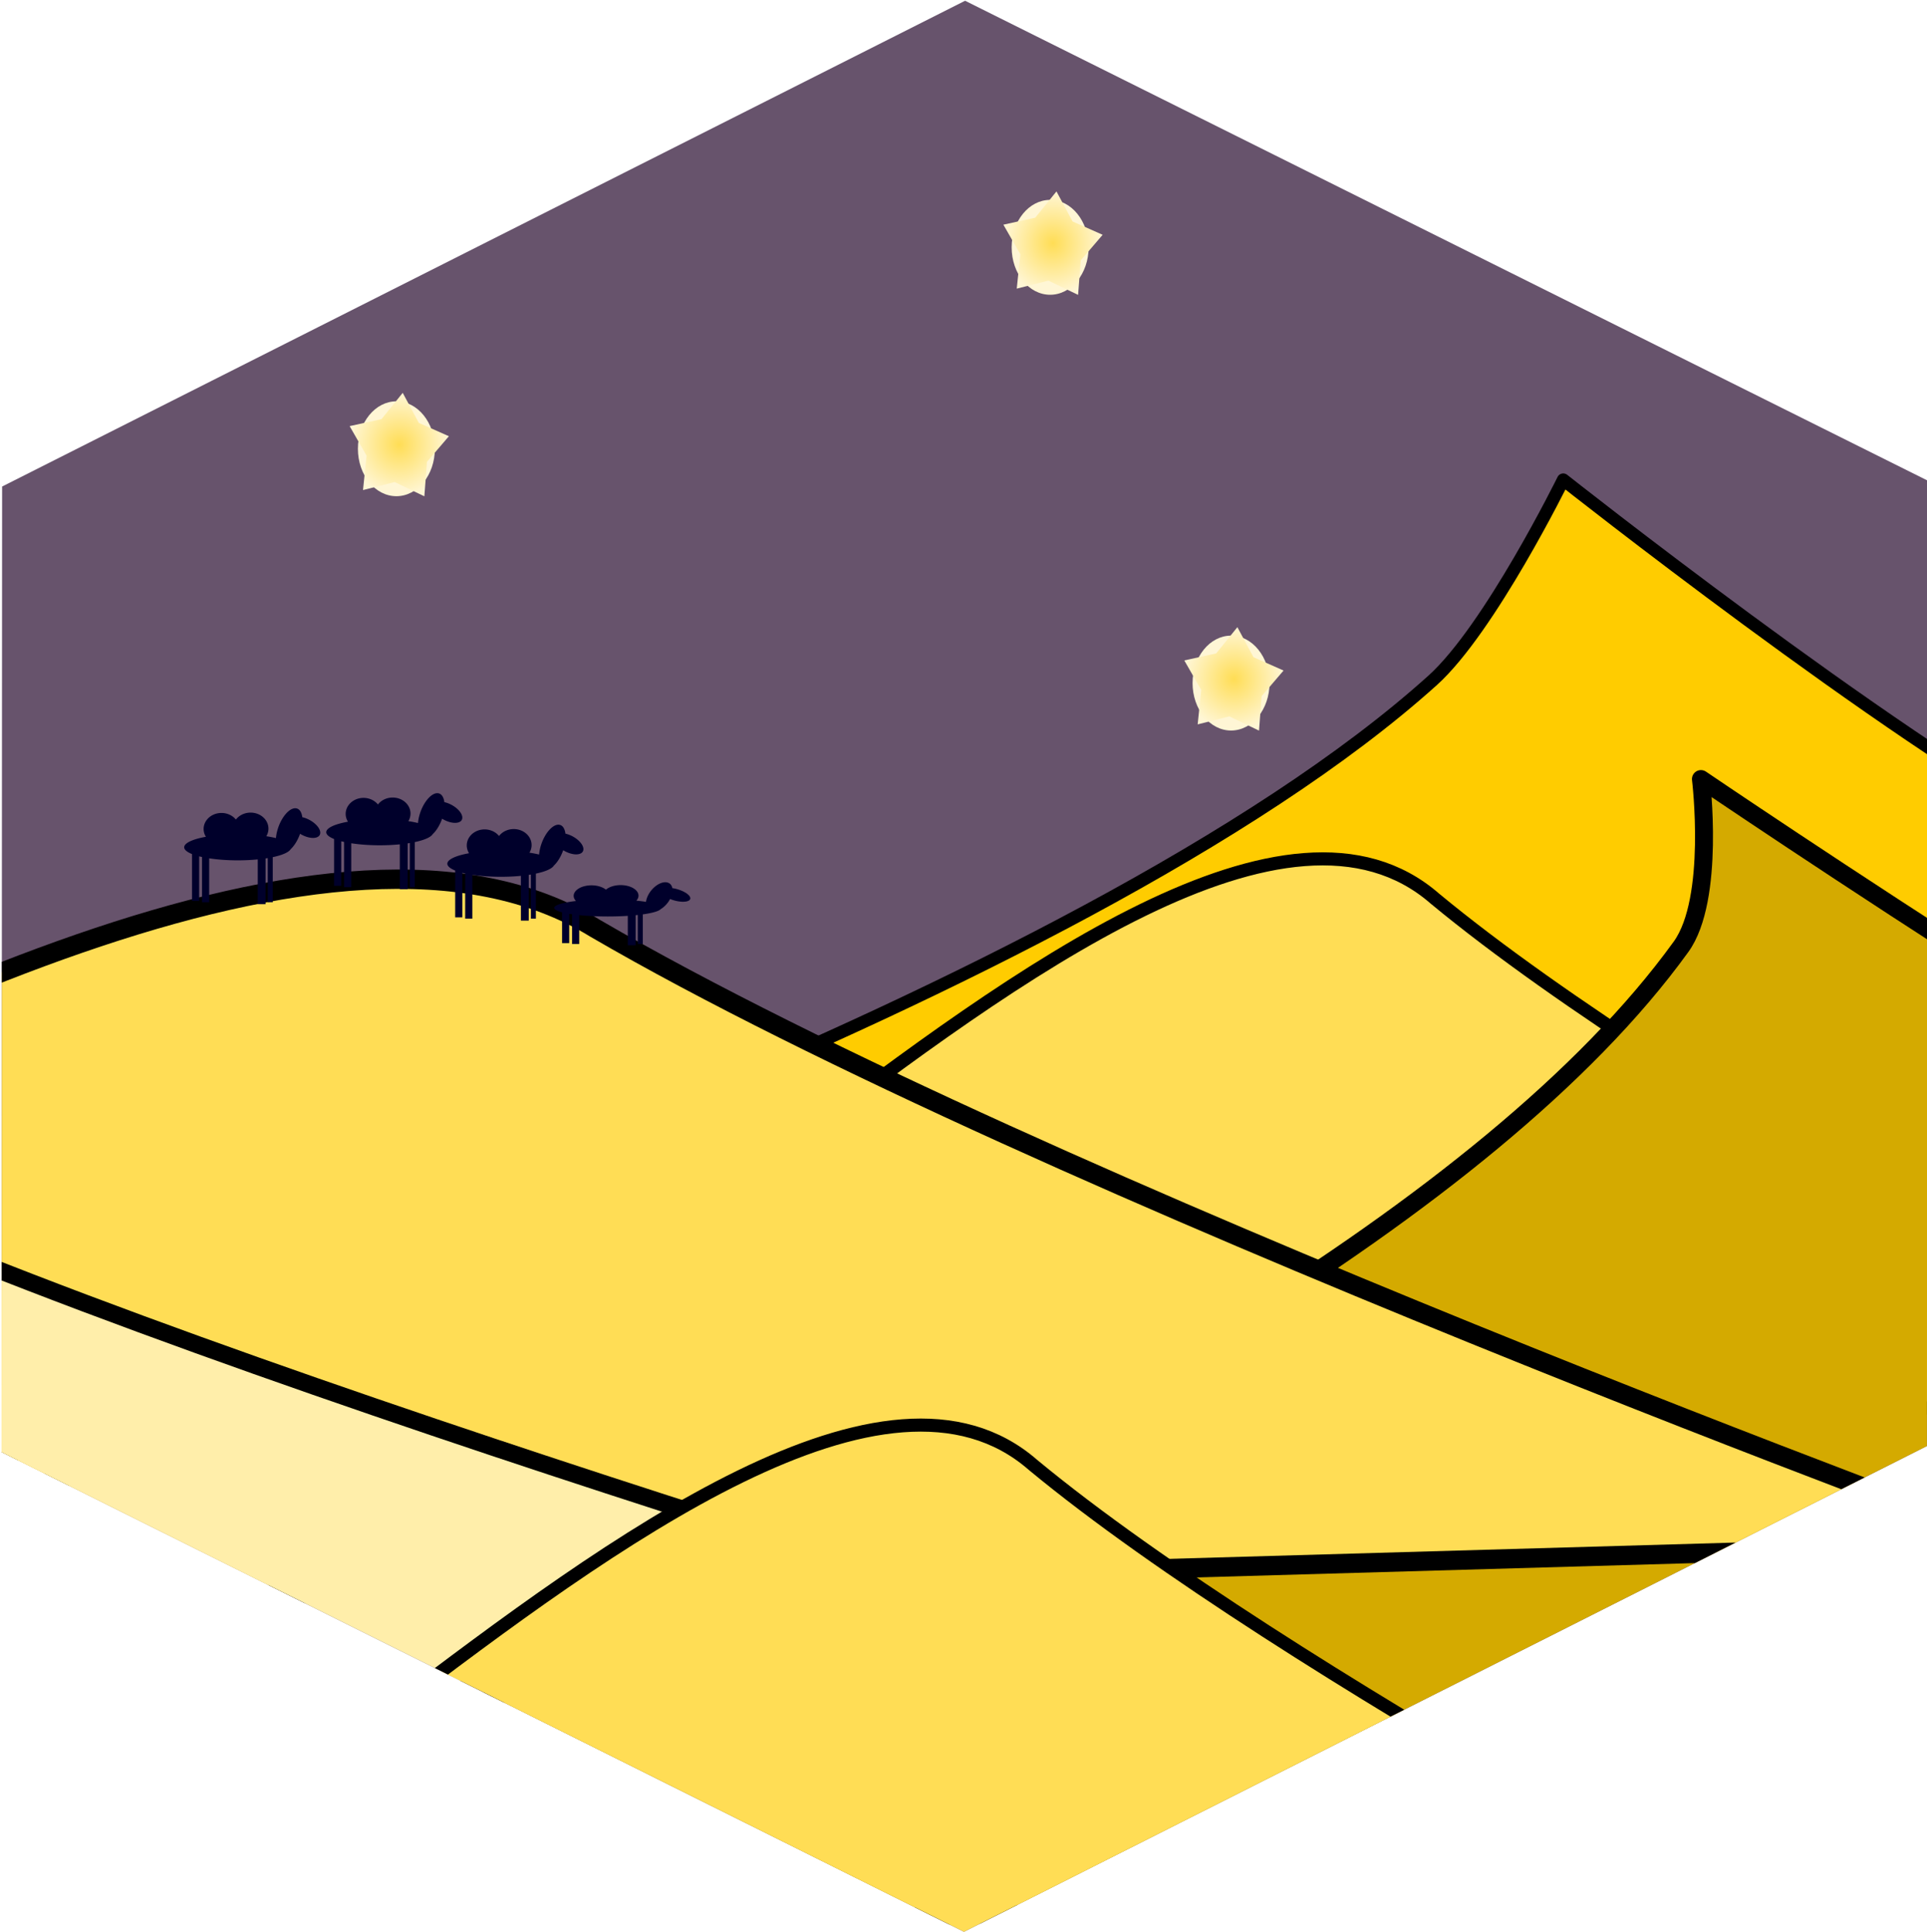 <?xml version="1.0" encoding="UTF-8" standalone="no"?>
<!-- Created with Inkscape (http://www.inkscape.org/) -->

<svg
   xmlns:dc="http://purl.org/dc/elements/1.1/"
   xmlns:cc="http://creativecommons.org/ns#"
   xmlns:rdf="http://www.w3.org/1999/02/22-rdf-syntax-ns#"
   xmlns:svg="http://www.w3.org/2000/svg"
   xmlns="http://www.w3.org/2000/svg"
   xmlns:xlink="http://www.w3.org/1999/xlink"
   xmlns:sodipodi="http://sodipodi.sourceforge.net/DTD/sodipodi-0.dtd"
   xmlns:inkscape="http://www.inkscape.org/namespaces/inkscape"
   width="98.05mm"
   height="98.339mm"
   viewBox="0 0 347.42 348.446"
   id="svg2"
   version="1.1"
   inkscape:version="0.91 r13725"
   sodipodi:docname="sand.svg">
  <defs
     id="defs4">
    <clipPath
       clipPathUnits="userSpaceOnUse"
       id="clipPath5851">
      <path
         sodipodi:type="star"
         style="opacity:1;fill:#00aa00;fill-opacity:1;stroke:#000000;stroke-width:5;stroke-linecap:round;stroke-linejoin:round;stroke-miterlimit:4;stroke-dasharray:none;stroke-opacity:1"
         id="path5853"
         sodipodi:sides="6"
         sodipodi:cx="1785.9497"
         sodipodi:cy="1108.9308"
         sodipodi:r1="480.67978"
         sodipodi:r2="416.28091"
         sodipodi:arg1="0.47116626"
         sodipodi:arg2="0.99476504"
         inkscape:flatsided="true"
         inkscape:rounded="0"
         inkscape:randomized="0"
         d="M 2214.254,1327.124 1811.141,1588.95 1382.837,1370.757 1357.645,890.738 1760.758,628.912 2189.063,847.105 Z" />
    </clipPath>
    <clipPath
       clipPathUnits="userSpaceOnUse"
       id="clipPath4181-8">
      <ellipse
         style="opacity:1;fill:#00ff00;fill-opacity:1;stroke:#000000;stroke-width:7.492;stroke-linecap:round;stroke-linejoin:round;stroke-miterlimit:4;stroke-dasharray:none;stroke-opacity:1"
         id="ellipse4183-9"
         cx="340.979"
         cy="271.441"
         rx="146.726"
         ry="137.635"
         transform="matrix(1,0.006,-0.006,1,0,0)" />
    </clipPath>
    <clipPath
       clipPathUnits="userSpaceOnUse"
       id="clipPath4238">
      <path
         transform="matrix(0.193,0.568,-0.532,0.209,-48.509,265.084)"
         d="M 351.533,620.017 138.991,798.243 -121.629,703.288 -169.706,430.108 42.837,251.882 303.456,346.837 Z"
         inkscape:randomized="0"
         inkscape:rounded="0"
         inkscape:flatsided="true"
         sodipodi:arg2="0.87299206"
         sodipodi:arg1="0.34939328"
         sodipodi:r2="240.21674"
         sodipodi:r1="277.37839"
         sodipodi:cy="525.06256"
         sodipodi:cx="90.913727"
         sodipodi:sides="6"
         id="path4240"
         style="opacity:0.222;fill:#2b1100;fill-opacity:1;stroke:#000000;stroke-width:5;stroke-linecap:round;stroke-linejoin:round;stroke-miterlimit:4;stroke-dasharray:none;stroke-opacity:1"
         sodipodi:type="star" />
    </clipPath>
    <filter
       inkscape:collect="always"
       style="color-interpolation-filters:sRGB"
       id="filter4812-0"
       x="-0.321"
       width="1.643"
       y="-0.347"
       height="1.694">
      <feGaussianBlur
         inkscape:collect="always"
         stdDeviation="18.209"
         id="feGaussianBlur4814-8" />
    </filter>
    <radialGradient
       inkscape:collect="always"
       xlink:href="#linearGradient4648"
       id="radialGradient4646-9"
       cx="-6125.9"
       cy="755.696"
       fx="-6125.9"
       fy="755.696"
       r="171.459"
       gradientTransform="matrix(1,0,0,0.981,0,14.623)"
       gradientUnits="userSpaceOnUse" />
    <linearGradient
       id="linearGradient4648"
       inkscape:collect="always">
      <stop
         id="stop4650"
         offset="0"
         style="stop-color:#ffdd55;stop-opacity:1" />
      <stop
         id="stop4652"
         offset="1"
         style="stop-color:#fff6d5;stop-opacity:1" />
    </linearGradient>
    <filter
       inkscape:collect="always"
       style="color-interpolation-filters:sRGB"
       id="filter4812-0-1"
       x="-0.321"
       width="1.643"
       y="-0.347"
       height="1.694">
      <feGaussianBlur
         inkscape:collect="always"
         stdDeviation="18.209"
         id="feGaussianBlur4814-8-5" />
    </filter>
    <radialGradient
       inkscape:collect="always"
       xlink:href="#linearGradient4648"
       id="radialGradient4646-9-9"
       cx="-6125.9"
       cy="755.696"
       fx="-6125.9"
       fy="755.696"
       r="171.459"
       gradientTransform="matrix(1,0,0,0.981,0,14.623)"
       gradientUnits="userSpaceOnUse" />
    <filter
       inkscape:collect="always"
       style="color-interpolation-filters:sRGB"
       id="filter4812-0-4"
       x="-0.321"
       width="1.643"
       y="-0.347"
       height="1.694">
      <feGaussianBlur
         inkscape:collect="always"
         stdDeviation="18.209"
         id="feGaussianBlur4814-8-7" />
    </filter>
    <radialGradient
       inkscape:collect="always"
       xlink:href="#linearGradient4648"
       id="radialGradient4646-9-92"
       cx="-6125.9"
       cy="755.696"
       fx="-6125.9"
       fy="755.696"
       r="171.459"
       gradientTransform="matrix(1,0,0,0.981,0,14.623)"
       gradientUnits="userSpaceOnUse" />
    <clipPath
       clipPathUnits="userSpaceOnUse"
       id="clipPath4264">
      <path
         transform="matrix(0.247,0.589,-0.679,0.217,-24.684,191.111)"
         d="M 351.533,620.017 138.991,798.243 -121.629,703.288 -169.706,430.108 42.837,251.882 303.456,346.837 Z"
         inkscape:randomized="0"
         inkscape:rounded="0"
         inkscape:flatsided="true"
         sodipodi:arg2="0.87299206"
         sodipodi:arg1="0.34939328"
         sodipodi:r2="240.21674"
         sodipodi:r1="277.37839"
         sodipodi:cy="525.06256"
         sodipodi:cx="90.913727"
         sodipodi:sides="6"
         id="path4266"
         style="opacity:0.619;fill:#2b1100;fill-opacity:1;stroke:#000000;stroke-width:5;stroke-linecap:round;stroke-linejoin:round;stroke-miterlimit:4;stroke-dasharray:none;stroke-opacity:1"
         sodipodi:type="star" />
    </clipPath>
  </defs>
  <sodipodi:namedview
     id="base"
     pagecolor="#ffffff"
     bordercolor="#666666"
     borderopacity="1.0"
     inkscape:pageopacity="0.0"
     inkscape:pageshadow="2"
     inkscape:zoom="0.67449546"
     inkscape:cx="-281.37897"
     inkscape:cy="193.60477"
     inkscape:document-units="px"
     inkscape:current-layer="layer1"
     showgrid="false"
     inkscape:window-width="1920"
     inkscape:window-height="1001"
     inkscape:window-x="-9"
     inkscape:window-y="-9"
     inkscape:window-maximized="1"
     fit-margin-top="0"
     fit-margin-left="0"
     fit-margin-right="0"
     fit-margin-bottom="0" />
  <g
     inkscape:label="Layer 1"
     inkscape:groupmode="layer"
     id="layer1"
     transform="translate(532.639,-184.35)">
    <g
       id="g4242"
       clip-path="url(#clipPath4264)">
      <rect
         y="180.112"
         x="-673.973"
         height="570.797"
         width="631.583"
         id="rect4177"
         style="opacity:1;fill:#67536c;fill-opacity:1;stroke:none;stroke-width:8;stroke-linecap:round;stroke-linejoin:round;stroke-miterlimit:4;stroke-dasharray:none;stroke-opacity:1" />
      <path
         sodipodi:nodetypes="ccacac"
         inkscape:connector-curvature="0"
         id="path5861-4"
         d="m 15.727,403.099 -515.157,13.705 c 0,0 160.989,-52.04 225.084,-109.767 10.32,-9.295 23.545,-36.173 23.545,-36.173 0,0 58.388,46.167 90.344,63.361 56.175,30.227 176.184,68.874 176.184,68.874 z"
         inkscape:transform-center-y="-23.490743"
         inkscape:transform-center-x="-0.22040103"
         style="opacity:1;fill:#ffcc00;fill-opacity:1;stroke:#000000;stroke-width:2.283;stroke-linecap:round;stroke-linejoin:round;stroke-miterlimit:4;stroke-dasharray:none;stroke-opacity:1" />
      <path
         sodipodi:nodetypes="ccccc"
         inkscape:connector-curvature="0"
         id="path5861-6-7-4-3-7-7-8-9"
         d="m -128.646,436.09 -424.15,16.17 c 0,0 95.231,-20.532 163.229,-61.842 39.829,-30.245 89.38,-66.937 115.637,-44.011 45.631,37.767 145.283,89.682 145.283,89.682 z"
         inkscape:transform-center-y="-30.405319"
         inkscape:transform-center-x="-0.18148241"
         style="opacity:1;fill:#ffdd55;fill-opacity:1;stroke:#000000;stroke-width:2.357;stroke-linecap:round;stroke-linejoin:round;stroke-miterlimit:4;stroke-dasharray:none;stroke-opacity:1" />
      <path
         sodipodi:nodetypes="ccacac"
         inkscape:connector-curvature="0"
         id="path5861-5"
         d="m 186.924,515.709 -748.53,19.179 c 0,0 263.104,-84.334 332.046,-179.81 6.223,-8.619 3.584,-30.242 3.584,-30.242 0,0 101.019,68.703 156.937,95.757 80.983,39.18 255.964,95.116 255.964,95.116 z"
         inkscape:transform-center-y="-32.468609"
         inkscape:transform-center-x="-0.32024691"
         style="opacity:1;fill:#d4aa00;fill-opacity:1;stroke:#000000;stroke-width:3.236;stroke-linecap:round;stroke-linejoin:round;stroke-miterlimit:4;stroke-dasharray:none;stroke-opacity:1" />
      <path
         sodipodi:nodetypes="ccccc"
         inkscape:connector-curvature="0"
         id="path5861-6-9"
         d="m -169.345,462.812 -748.259,21.539 c 0,0 168.057,-25.858 288.146,-77.466 70.36,-37.752 157.892,-83.554 204.134,-55.128 80.367,46.82 255.98,111.055 255.98,111.055 z"
         inkscape:transform-center-y="-37.816511"
         inkscape:transform-center-x="-0.32013787"
         style="opacity:1;fill:#ffdd55;fill-opacity:1;stroke:#000000;stroke-width:3.491;stroke-linecap:round;stroke-linejoin:round;stroke-miterlimit:4;stroke-dasharray:none;stroke-opacity:1" />
      <path
         sodipodi:nodetypes="ccccc"
         inkscape:connector-curvature="0"
         id="path5861-6-7-3"
         d="m -314.853,485.692 -748.653,18.176 c 0,0 168.173,-20.867 288.388,-62.233 70.443,-30.237 158.078,-66.924 204.305,-44.286 80.346,37.28 255.96,88.343 255.96,88.343 z"
         inkscape:transform-center-y="-30.19609"
         inkscape:transform-center-x="-0.32029747"
         style="opacity:1;fill:#ffeeaa;fill-opacity:1;stroke:#000000;stroke-width:3.12;stroke-linecap:round;stroke-linejoin:round;stroke-miterlimit:4;stroke-dasharray:none;stroke-opacity:1" />
      <path
         sodipodi:nodetypes="ccccc"
         inkscape:connector-curvature="0"
         id="path5861-6-7-4-3-7"
         d="m -201.121,538.195 -424.15,16.17 c 0,0 95.231,-20.532 163.229,-61.842 39.829,-30.245 89.38,-66.937 115.637,-44.011 45.631,37.767 145.283,89.682 145.283,89.682 z"
         inkscape:transform-center-y="-30.405319"
         inkscape:transform-center-x="-0.18148241"
         style="opacity:1;fill:#ffdd55;fill-opacity:1;stroke:#000000;stroke-width:2.357;stroke-linecap:round;stroke-linejoin:round;stroke-miterlimit:4;stroke-dasharray:none;stroke-opacity:1" />
      <g
         transform="matrix(0.078,0,0,0.092,-6.695,217.443)"
         id="g4816-4">
        <ellipse
           style="opacity:1;fill:#fff6d5;fill-opacity:1;stroke:none;stroke-width:8;stroke-linecap:round;stroke-linejoin:round;stroke-miterlimit:4;stroke-dasharray:none;stroke-opacity:1;filter:url(#filter4812-0)"
           id="path4654-5"
           cx="-5803.235"
           cy="308.838"
           rx="68"
           ry="63"
           transform="matrix(1.308,0,0,1.476,1763.965,64.061)" />
        <path
           sodipodi:type="star"
           style="opacity:1;fill:url(#radialGradient4646-9);fill-opacity:1;stroke:none;stroke-width:8;stroke-linecap:round;stroke-linejoin:round;stroke-miterlimit:4;stroke-dasharray:none;stroke-opacity:1"
           id="path4630-3"
           sodipodi:sides="5"
           sodipodi:cx="-6131.2349"
           sodipodi:cy="767.8374"
           sodipodi:r1="181.1077"
           sodipodi:r2="110.26072"
           sodipodi:arg1="1.0379524"
           sodipodi:arg2="1.666271"
           inkscape:flatsided="false"
           inkscape:rounded="0"
           inkscape:randomized="0"
           d="m -6039.235,923.837 -102.511,-46.241 -109.424,25.945 12.3,-111.783 -58.489,-96.051 110.113,-22.844 73.276,-85.308 55.753,97.665 103.776,43.328 -75.656,83.204 z"
           inkscape:transform-center-x="-3.5691053"
           inkscape:transform-center-y="-7.3209283"
           transform="matrix(0.669,0,0,0.603,-1721.783,56.029)" />
      </g>
      <g
         transform="matrix(0.078,0,0,0.092,111.17,181.119)"
         id="g4816-4-8">
        <ellipse
           style="opacity:1;fill:#fff6d5;fill-opacity:1;stroke:none;stroke-width:8;stroke-linecap:round;stroke-linejoin:round;stroke-miterlimit:4;stroke-dasharray:none;stroke-opacity:1;filter:url(#filter4812-0-1)"
           id="path4654-5-3"
           cx="-5803.235"
           cy="308.838"
           rx="68"
           ry="63"
           transform="matrix(1.308,0,0,1.476,1763.965,64.061)" />
        <path
           sodipodi:type="star"
           style="opacity:1;fill:url(#radialGradient4646-9-9);fill-opacity:1;stroke:none;stroke-width:8;stroke-linecap:round;stroke-linejoin:round;stroke-miterlimit:4;stroke-dasharray:none;stroke-opacity:1"
           id="path4630-3-4"
           sodipodi:sides="5"
           sodipodi:cx="-6131.2349"
           sodipodi:cy="767.8374"
           sodipodi:r1="181.1077"
           sodipodi:r2="110.26072"
           sodipodi:arg1="1.0379524"
           sodipodi:arg2="1.666271"
           inkscape:flatsided="false"
           inkscape:rounded="0"
           inkscape:randomized="0"
           d="m -6039.235,923.837 -102.511,-46.241 -109.424,25.945 12.3,-111.783 -58.489,-96.051 110.113,-22.844 73.276,-85.308 55.753,97.665 103.776,43.328 -75.656,83.204 z"
           inkscape:transform-center-x="-3.5691053"
           inkscape:transform-center-y="-7.3209283"
           transform="matrix(0.669,0,0,0.603,-1721.783,56.029)" />
      </g>
      <g
         transform="matrix(0.078,0,0,0.092,143.787,259.697)"
         id="g4816-4-4">
        <ellipse
           style="opacity:1;fill:#fff6d5;fill-opacity:1;stroke:none;stroke-width:8;stroke-linecap:round;stroke-linejoin:round;stroke-miterlimit:4;stroke-dasharray:none;stroke-opacity:1;filter:url(#filter4812-0-4)"
           id="path4654-5-2"
           cx="-5803.235"
           cy="308.838"
           rx="68"
           ry="63"
           transform="matrix(1.308,0,0,1.476,1763.965,64.061)" />
        <path
           sodipodi:type="star"
           style="opacity:1;fill:url(#radialGradient4646-9-92);fill-opacity:1;stroke:none;stroke-width:8;stroke-linecap:round;stroke-linejoin:round;stroke-miterlimit:4;stroke-dasharray:none;stroke-opacity:1"
           id="path4630-3-0"
           sodipodi:sides="5"
           sodipodi:cx="-6131.2349"
           sodipodi:cy="767.8374"
           sodipodi:r1="181.1077"
           sodipodi:r2="110.26072"
           sodipodi:arg1="1.0379524"
           sodipodi:arg2="1.666271"
           inkscape:flatsided="false"
           inkscape:rounded="0"
           inkscape:randomized="0"
           d="m -6039.235,923.837 -102.511,-46.241 -109.424,25.945 12.3,-111.783 -58.489,-96.051 110.113,-22.844 73.276,-85.308 55.753,97.665 103.776,43.328 -75.656,83.204 z"
           inkscape:transform-center-x="-3.5691053"
           inkscape:transform-center-y="-7.3209283"
           transform="matrix(0.669,0,0,0.603,-1721.783,56.029)" />
      </g>
      <path
         inkscape:connector-curvature="0"
         id="path4277"
         d="m -453.858,327.384 a 2.041,4.226 20.106 0 0 -2.999,3.454 2.041,4.226 20.106 0 0 -0.421,1.929 9.658,2.359 0 0 0 -1.736,-0.339 3.219,2.89 0 0 0 0.385,-1.369 3.219,2.89 0 0 0 -3.219,-2.889 3.219,2.89 0 0 0 -2.653,1.253 3.219,2.89 0 0 0 -2.599,-1.191 3.219,2.89 0 0 0 -3.219,2.89 3.219,2.89 0 0 0 0.411,1.406 9.658,2.359 0 0 0 -3.915,1.893 9.658,2.359 0 0 0 1.416,1.226 l 0,8.445 1.288,0 0,-8.035 a 9.658,2.359 0 0 0 0.515,0.119 l 0,8.152 1.288,0 0,-7.915 a 9.658,2.359 0 0 0 5.151,0.367 9.658,2.359 0 0 0 3.606,-0.172 l 0,8.074 1.416,0 0,-8.248 a 9.658,2.359 0 0 0 0.386,-0.061 l 0,7.955 0.901,0 0,-8.125 a 9.658,2.359 0 0 0 3.231,-1.436 2.041,4.226 20.106 0 0 1.693,-2.78 2.041,4.226 20.106 0 0 0,-0.002 2.896,1.508 28.413 0 0 0.137,0.084 2.896,1.508 28.413 0 0 3.363,0.206 2.896,1.508 28.413 0 0 -1.641,-2.697 2.896,1.508 28.413 0 0 -1.454,-0.578 2.041,4.226 20.106 0 0 -0.979,-1.575 2.041,4.226 20.106 0 0 -0.354,-0.04 z"
         style="opacity:1;fill:#00002b;fill-opacity:1;stroke:none;stroke-width:8;stroke-linecap:round;stroke-linejoin:round;stroke-miterlimit:4;stroke-dasharray:none;stroke-opacity:1" />
      <path
         inkscape:connector-curvature="0"
         id="path4277-9"
         d="m -432.026,333.067 a 2.041,4.226 20.106 0 0 -2.999,3.454 2.041,4.226 20.106 0 0 -0.421,1.929 9.658,2.359 0 0 0 -1.736,-0.339 3.219,2.89 0 0 0 0.385,-1.369 3.219,2.89 0 0 0 -3.219,-2.889 3.219,2.89 0 0 0 -2.653,1.253 3.219,2.89 0 0 0 -2.599,-1.191 3.219,2.89 0 0 0 -3.219,2.89 3.219,2.89 0 0 0 0.411,1.406 9.658,2.359 0 0 0 -3.915,1.893 9.658,2.359 0 0 0 1.416,1.226 l 0,8.445 1.288,0 0,-8.035 a 9.658,2.359 0 0 0 0.515,0.119 l 0,8.152 1.288,0 0,-7.915 a 9.658,2.359 0 0 0 5.151,0.367 9.658,2.359 0 0 0 3.606,-0.172 l 0,8.074 1.416,0 0,-8.248 a 9.658,2.359 0 0 0 0.386,-0.061 l 0,7.955 0.901,0 0,-8.125 a 9.658,2.359 0 0 0 3.231,-1.436 2.041,4.226 20.106 0 0 1.693,-2.78 2.041,4.226 20.106 0 0 0,-0.002 2.896,1.508 28.413 0 0 0.137,0.084 2.896,1.508 28.413 0 0 3.363,0.206 2.896,1.508 28.413 0 0 -1.641,-2.697 2.896,1.508 28.413 0 0 -1.454,-0.578 2.041,4.226 20.106 0 0 -0.979,-1.575 2.041,4.226 20.106 0 0 -0.354,-0.04 z"
         style="opacity:1;fill:#00002b;fill-opacity:1;stroke:none;stroke-width:8;stroke-linecap:round;stroke-linejoin:round;stroke-miterlimit:4;stroke-dasharray:none;stroke-opacity:1" />
      <path
         inkscape:connector-curvature="0"
         id="path4277-2"
         d="m -412.753,343.444 a 1.852,3.06 39.033 0 0 -2.999,2.27 1.852,3.06 39.033 0 0 -0.421,1.268 9.658,1.55 0 0 0 -1.736,-0.223 3.219,1.899 0 0 0 0.385,-0.9 3.219,1.899 0 0 0 -3.219,-1.899 3.219,1.899 0 0 0 -2.653,0.823 3.219,1.899 0 0 0 -2.599,-0.783 3.219,1.899 0 0 0 -3.219,1.899 3.219,1.899 0 0 0 0.411,0.924 9.658,1.55 0 0 0 -3.915,1.244 9.658,1.55 0 0 0 1.416,0.805 l 0,5.55 1.288,0 0,-5.28 a 9.658,1.55 0 0 0 0.515,0.078 l 0,5.357 1.288,0 0,-5.201 a 9.658,1.55 0 0 0 5.151,0.241 9.658,1.55 0 0 0 3.606,-0.113 l 0,5.306 1.416,0 0,-5.421 a 9.658,1.55 0 0 0 0.386,-0.04 l 0,5.228 0.901,0 0,-5.339 a 9.658,1.55 0 0 0 3.231,-0.944 1.852,3.06 39.033 0 0 1.693,-1.827 1.852,3.06 39.033 0 0 0,-0.001 2.735,1.049 15.901 0 0 0.137,0.056 2.735,1.049 15.901 0 0 3.363,0.135 2.735,1.049 15.901 0 0 -1.641,-1.772 2.735,1.049 15.901 0 0 -1.454,-0.38 1.852,3.06 39.033 0 0 -0.979,-1.035 1.852,3.06 39.033 0 0 -0.354,-0.026 z"
         style="opacity:1;fill:#00002b;fill-opacity:1;stroke:none;stroke-width:8;stroke-linecap:round;stroke-linejoin:round;stroke-miterlimit:4;stroke-dasharray:none;stroke-opacity:1" />
      <path
         inkscape:connector-curvature="0"
         id="path4277-5"
         d="m -479.469,330.101 a 2.041,4.226 20.106 0 0 -2.999,3.454 2.041,4.226 20.106 0 0 -0.421,1.929 9.658,2.359 0 0 0 -1.736,-0.339 3.219,2.89 0 0 0 0.385,-1.369 3.219,2.89 0 0 0 -3.219,-2.889 3.219,2.89 0 0 0 -2.653,1.253 3.219,2.89 0 0 0 -2.599,-1.191 3.219,2.89 0 0 0 -3.219,2.89 3.219,2.89 0 0 0 0.411,1.406 9.658,2.359 0 0 0 -3.915,1.893 9.658,2.359 0 0 0 1.416,1.226 l 0,8.445 1.288,0 0,-8.035 a 9.658,2.359 0 0 0 0.515,0.119 l 0,8.152 1.288,0 0,-7.915 a 9.658,2.359 0 0 0 5.151,0.367 9.658,2.359 0 0 0 3.606,-0.172 l 0,8.074 1.416,0 0,-8.248 a 9.658,2.359 0 0 0 0.386,-0.061 l 0,7.955 0.901,0 0,-8.125 a 9.658,2.359 0 0 0 3.231,-1.436 2.041,4.226 20.106 0 0 1.693,-2.78 2.041,4.226 20.106 0 0 0,-0.002 2.896,1.508 28.413 0 0 0.137,0.084 2.896,1.508 28.413 0 0 3.363,0.206 2.896,1.508 28.413 0 0 -1.641,-2.697 2.896,1.508 28.413 0 0 -1.454,-0.578 2.041,4.226 20.106 0 0 -0.979,-1.575 2.041,4.226 20.106 0 0 -0.354,-0.04 z"
         style="opacity:1;fill:#00002b;fill-opacity:1;stroke:none;stroke-width:8;stroke-linecap:round;stroke-linejoin:round;stroke-miterlimit:4;stroke-dasharray:none;stroke-opacity:1" />
    </g>
  </g>
</svg>
